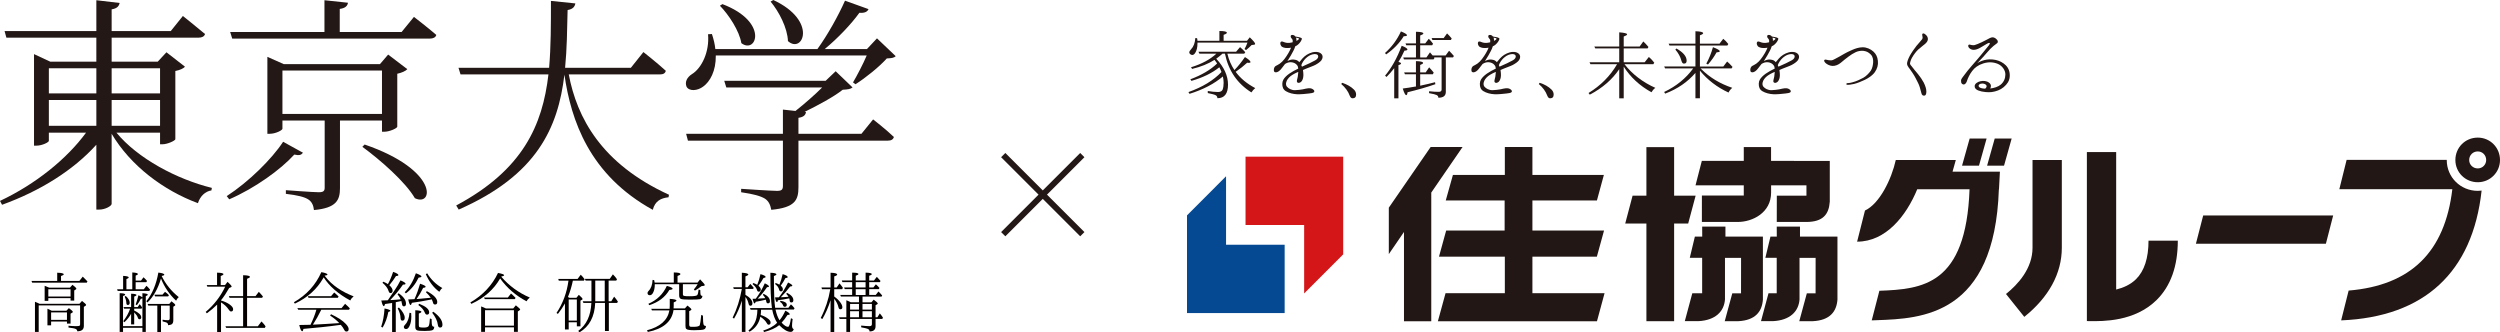 <?xml version="1.0" encoding="UTF-8"?>
<svg id="_レイヤー_2" data-name="レイヤー 2" xmlns="http://www.w3.org/2000/svg" viewBox="0 0 400.167 53.195">
  <defs>
    <style>
      .cls-1 {
        fill: #054993;
      }

      .cls-1, .cls-2, .cls-3, .cls-4, .cls-5 {
        stroke-width: 0px;
      }

      .cls-2 {
        fill: #231815;
      }

      .cls-3 {
        fill: #040000;
      }

      .cls-4 {
        fill: #d41619;
      }

      .cls-5 {
        fill: #221714;
      }
    </style>
  </defs>
  <g id="_レイヤー_1-2" data-name="レイヤー 1">
    <g>
      <path class="cls-2" d="m18.638,21.232c3.398,4.13,9.647,7.456,15.275,8.844l-.073.402c-.987.146-1.827.95-2.156,2.046-5.518-2.046-10.781-5.993-13.814-11.109v11.219c0,.329-1.023.914-1.974.914h-.475v-10.379c-3.691,4.093-9.027,7.418-15.093,9.611l-.329-.621c5.665-2.668,10.671-6.688,13.778-10.927h-5.957v1.316c0,.219-1.06.768-2.01.768h-.366v-14.655l2.595,1.206h7.382v-3.837H1.023l-.292-1.06h14.691V.037l3.728.438c-.11.512-.402.877-1.279,1.023v3.472h9.465l1.937-2.412s2.156,1.718,3.545,2.887c-.109.402-.512.584-1.023.584h-13.924v3.837h7.382l1.389-1.499,2.96,2.303c-.219.292-.804.548-1.535.694v10.927c-.036.219-1.242.804-2.083.804h-.365v-1.864h-6.98ZM7.821,10.927v4.02h7.602v-4.02h-7.602Zm0,9.209h7.602v-4.129h-7.602v4.129Zm10.05-9.209v4.02h7.748v-4.02h-7.748Zm7.748,9.209v-4.129h-7.748v4.129h7.748Z"/>
      <path class="cls-2" d="m48.498,24.449c-.292.365-.584.475-1.389.292-2.192,2.412-6.286,5.372-10.415,7.163l-.402-.512c3.544-2.302,7.236-5.957,9.026-8.698l3.179,1.754ZM66.258,2.705s2.193,1.681,3.582,2.887c-.109.402-.512.585-1.023.585h-31.647l-.329-1.06h15.093V.037l3.764.402c-.073.512-.439.877-1.316.987v3.691h9.904l1.973-2.412Zm-11.84,16.591v10.817c0,1.9-.548,3.18-4.166,3.509-.073-.731-.329-1.316-.877-1.681-.585-.402-1.718-.694-3.618-.914v-.585s4.385.329,5.263.329c.767,0,.95-.219.95-.731v-10.744h-6.761v1.315c0,.219-1.06.804-2.046.804h-.365v-12.316l2.631,1.169h15.386l1.315-1.535,3.07,2.339c-.256.292-.914.584-1.608.731v8.479c-.037.255-1.243.804-2.083.804h-.366v-1.791h-6.724Zm6.724-1.06v-6.943h-15.934v6.943h15.934Zm-2.777,4.897c11.914,4.093,11.037,10.05,8.04,8.588-1.499-2.595-5.555-6.14-8.405-8.223l.365-.366Z"/>
      <path class="cls-2" d="m91.039,11.914c1.315,6.907,5.189,14.289,16.043,19.259l-.073.402c-1.279.146-2.156.622-2.521,2.01-10.159-5.591-13.083-14.326-14.143-21.635-1.023,8.515-4.386,16.08-16.92,21.598l-.402-.658c10.671-5.701,13.814-12.828,14.764-20.977h-14.07l-.329-1.06h14.508c.292-3.399.292-6.98.292-10.708l3.91.402c-.109.548-.402.914-1.242,1.06-.073,3.143-.11,6.25-.402,9.246h10.525l2.01-2.521s2.229,1.754,3.581,2.997c-.073.402-.402.584-.95.584h-14.581Z"/>
      <path class="cls-2" d="m114.576,8.88c.037,2.521-.95,4.203-2.01,4.97-.914.694-2.229.804-2.668.037-.329-.804.11-1.535.841-2.01,1.571-.95,2.851-3.581,2.595-6.395l.621-.037c.292.877.475,1.681.548,2.412h16.335c1.645-2.266,3.362-5.372,4.422-7.748l3.764,1.352c-.183.438-.658.658-1.462.584-1.315,1.828-3.435,4.057-5.555,5.811h6.761l1.608-1.718,2.997,2.851c-.292.292-.694.329-1.425.365-1.206,1.352-3.398,3.106-5.006,4.13l-.402-.292c.658-1.133,1.608-2.924,2.193-4.312h-24.156Zm25.18,10.233s2.083,1.608,3.325,2.814c-.109.402-.438.584-.95.584h-14.326v7.418c0,2.047-.475,3.289-4.349,3.655-.146-.768-.402-1.389-1.023-1.791-.658-.402-1.791-.731-3.801-1.023v-.548s4.824.329,5.737.329c.731,0,.95-.183.95-.804v-7.236h-15.203l-.292-1.096h15.495v-3.874l2.01.219c1.389-1.096,3.07-2.558,4.276-3.764h-15.349l-.329-1.06h16.226l1.608-1.535,2.705,2.595c-.292.256-.768.329-1.572.366-1.425,1.133-3.947,2.485-6.103,3.545l.219.037c-.073.511-.438.804-1.206.914v2.558h10.086l1.864-2.302ZM115.636.658c7.492,2.851,5.445,8.077,3.033,6.25-.329-1.974-2.01-4.532-3.435-5.994l.402-.256Zm8.149-.658c7.199,3.362,4.678,8.698,2.339,6.578-.073-2.083-1.425-4.714-2.777-6.322l.438-.256Z"/>
    </g>
    <g>
      <path class="cls-3" d="m9.157,44.971v-1.316c.705.012,1.046.105,1.046.258,0,.082-.141.165-.435.27v.788h2.937l.541-.693c.27.258.529.517.752.764l-.106.2H5.15l-.106-.27h4.112Zm3.56,3.654l.411-.458c.435.329.658.552.658.646,0,.035-.035.082-.094.129l-.27.176v3.055c0,.564-.353.857-1.058.857v-.012c0-.164-.082-.282-.247-.364-.176-.082-.552-.164-1.151-.223v-.293c.435.047.846.07,1.245.07.306,0,.494-.035.552-.094.036-.036.059-.118.059-.212v-3.02h-6.627v4.253h-.599v-4.829c.282.106.529.211.717.317h6.403Zm-1.516-2.585l.399-.458c.411.317.623.529.623.623,0,.047-.024.094-.094.129l-.247.165v1.621h-.587v-.399h-3.56v.435h-.587v-2.409c.235.082.47.176.716.293h3.337Zm-.576,3.701l.399-.423c.423.305.635.505.635.611,0,.047-.024.07-.083.106l-.282.176v1.586h-.576v-.329h-2.538v.611h-.587v-2.667c.306.129.541.247.693.329h2.338Zm-2.89-3.442v1.163h3.56v-1.163h-3.56Zm.446,3.701v1.199h2.538v-1.199h-2.538Z"/>
      <path class="cls-3" d="m21.715,46.299h1.304l.423-.552c.211.188.411.399.587.623l-.129.2h-5.064l-.094-.27h.963v-2.139c.6.023.893.118.893.247,0,.082-.117.176-.364.27v1.622h.94v-2.691c.599.036.893.118.893.259,0,.082-.106.165-.353.247v.799h.858l.399-.529c.188.153.364.353.564.588l-.118.2h-1.704v1.128Zm-2.021,6.168v.669h-.541v-6.204c.588,0,.881.082.881.223,0,.094-.118.165-.341.223v4.829h3.102v-4.453c-.071.036-.153.059-.259.071-.152.341-.364.681-.623,1.01l-.2-.094c.153-.399.306-.893.446-1.48.341.141.564.258.635.341v-.67c.564.035.857.118.857.235,0,.083-.105.153-.317.235v5.733h-.541v-.669h-3.102Zm1.292-2.244c-.247.458-.611.916-1.069,1.351l-.188-.165c.47-.599.846-1.269,1.104-1.998h-.963l-.105-.258h1.222v-2.139c.564.012.858.083.858.212,0,.082-.118.152-.364.247v1.68h.564l.317-.47c0,.012.023.036.035.047.023.023.023.035.035.047.117.141.223.282.317.446l-.094.188h-1.175v.294c.752.353,1.128.717,1.128,1.093,0,.2-.106.305-.294.305-.117,0-.211-.094-.27-.293-.071-.235-.259-.494-.564-.811v1.927h-.494v-1.704Zm-.869-2.855c.423.376.646.729.646,1.093,0,.235-.106.353-.306.353-.152,0-.223-.105-.235-.329-.012-.341-.105-.669-.27-.987l.165-.129Zm8.495.188c-.176.141-.317.341-.423.576-1.069-.999-1.88-2.185-2.42-3.548-.482,1.621-1.199,2.902-2.162,3.83l-.188-.188c.952-1.175,1.598-2.702,1.927-4.594.635.071.952.188.952.341,0,.083-.141.153-.423.2.623,1.281,1.527,2.42,2.738,3.384Zm-2.843,1.363v4.218h-.588v-4.218h-1.445l-.106-.271h3.466l.353-.423c.411.306.611.505.611.599,0,.035-.035.083-.083.118l-.235.153v2.185c0,.353-.117.576-.341.67-.117.047-.293.082-.493.105,0-.211-.083-.353-.247-.423-.105-.047-.317-.118-.634-.188v-.27c.282.059.587.082.881.082.176,0,.258-.106.258-.306v-2.032h-1.398Zm.235-1.751l.411-.458c.282.2.482.376.623.541l-.117.188h-2.091l-.118-.271h1.292Z"/>
      <path class="cls-3" d="m35.378,48.096c.611.188,1.081.411,1.421.67.341.258.517.493.517.717,0,.247-.105.376-.329.376-.129,0-.247-.094-.364-.282-.305-.458-.716-.857-1.245-1.175v4.735h-.623v-4.382c-.481.481-1.022.94-1.645,1.398l-.188-.223c1.304-1.093,2.35-2.432,3.125-4.042h-2.855l-.105-.258h1.656v-1.985c.682.012,1.022.094,1.022.247,0,.082-.141.188-.435.293v1.445h.693l.399-.517c.435.388.658.646.658.752,0,.023-.035.071-.094.106l-.305.129c-.435.764-.87,1.433-1.304,1.962v.035Zm3.537,4.124v-4.547h-2.174l-.106-.27h2.28v-3.349c.728.012,1.092.105,1.092.27,0,.083-.141.188-.458.306v2.773h1.351l.529-.693c.247.258.47.505.658.752l-.129.211h-2.409v4.547h1.727l.576-.764.118.118c.223.223.399.446.541.669l-.118.235h-6.192l-.117-.259h2.832Z"/>
      <path class="cls-3" d="m52.025,44.208c1.116,1.48,2.714,2.502,4.583,3.231-.224.176-.411.388-.541.658-1.915-1.034-3.349-2.268-4.253-3.701-.035.047-.047.082-.07.117-1.011,1.774-2.515,3.137-4.547,4.089l-.153-.223c2.009-1.151,3.478-2.75,4.394-4.817.646.118.975.247.975.388,0,.083-.152.141-.458.176l.07.083Zm-1.41,5.452c0-.012,0-.024.012-.036,0-.023,0-.035.012-.047h-2.902l-.141-.258h7.073l.576-.693.106.106c.247.211.458.423.646.634l-.129.211h-4.441c-.446.905-.869,1.668-1.269,2.268-.023.047-.059.083-.082.118l.599-.023c.87-.036,1.974-.118,3.302-.2l.329-.023c-.364-.4-.869-.811-1.468-1.21l.152-.211c1.093.517,1.904,1.034,2.385,1.574.282.306.435.576.435.799,0,.27-.117.399-.364.399-.129,0-.235-.071-.317-.223-.141-.294-.341-.576-.576-.846l-.223.023c-1.81.258-3.725.447-5.757.623-.059.247-.106.376-.188.376-.165,0-.329-.329-.482-.999.788-.012,1.387-.023,1.798-.035.411-.846.717-1.622.917-2.326Zm2.373-2.244l.505-.6c.271.224.505.447.705.646l-.129.211h-4.688l-.105-.258h3.712Z"/>
      <path class="cls-3" d="m61.012,52.303c.282-.823.47-1.786.541-2.926.623.118.928.247.928.376,0,.059-.106.129-.317.176-.188.952-.481,1.774-.917,2.502l-.235-.129Zm1.116-4.312c.74-1.116,1.492-2.104,1.974-3.114.54.223.811.399.811.541,0,.094-.129.141-.411.141-.564.811-1.234,1.633-2.044,2.479.623-.035,1.175-.07,1.68-.129-.118-.282-.294-.552-.505-.799l.165-.176c.787.541,1.187,1.093,1.187,1.692,0,.258-.105.411-.329.411-.176,0-.282-.129-.306-.364-.023-.165-.059-.34-.106-.493-.2.047-.505.117-.893.188v4.77h-.588v-4.653c-.023,0-.094.012-.176.035-.34.047-.658.106-.952.141-.059.223-.129.341-.2.341-.129,0-.27-.306-.399-.905.271,0,.623-.012,1.046-.035l.047-.07Zm.799-4.477c.564.2.846.376.846.517,0,.082-.129.141-.388.152-.294.482-.646.964-1.069,1.469.353.317.529.599.529.87,0,.258-.118.388-.341.388-.141,0-.235-.106-.306-.329-.141-.458-.47-.893-.975-1.316l.129-.176c.329.141.576.271.74.388.282-.493.564-1.151.834-1.962Zm.928,5.71c.611.635.928,1.175.928,1.633,0,.306-.129.47-.376.47-.188,0-.282-.141-.293-.423-.012-.481-.165-.999-.458-1.551l.2-.129Zm1.962.893c.023.235.023.411.023.552,0,.611-.094,1.116-.294,1.516-.153.329-.329.482-.529.482-.247,0-.376-.118-.376-.353,0-.094.083-.223.247-.399.376-.4.599-1.022.658-1.856l.271.059Zm-1.034-3.349c.775-.787,1.375-1.809,1.786-3.031.599.223.893.399.893.529,0,.082-.152.141-.458.176-.494,1.034-1.163,1.868-2.033,2.514l-.188-.188Zm2.456-1.351c.599.188.893.353.893.482,0,.082-.141.152-.399.176-.306.634-.658,1.233-1.058,1.797.012,0,.071-.012.141-.012.787-.059,1.492-.129,2.138-.2-.211-.306-.47-.599-.775-.881l.141-.176c1.116.6,1.668,1.175,1.668,1.739,0,.282-.118.399-.353.399-.165,0-.27-.083-.306-.247-.059-.2-.129-.399-.223-.576l-.27.059c-.952.188-1.927.364-2.902.493-.082.235-.152.353-.211.353-.129,0-.258-.306-.376-.893.129,0,.306-.012.552-.023.2-.012.353-.012.446-.023.364-.811.658-1.633.893-2.467Zm1.845,5.651c0,.576.035.928.106,1.069.059.105.152.165.317.165-.012.293-.105.47-.282.541-.176.082-.587.129-1.246.129-.646,0-1.045-.035-1.198-.094-.2-.071-.306-.247-.306-.529v-2.69c.646.023.975.117.975.247,0,.094-.129.188-.411.282v1.904c0,.152.047.247.141.282.094.035.317.059.669.059.435,0,.693-.094.776-.27.094-.188.152-.576.188-1.187l.27.094Zm-1.986-2.444c1.069.423,1.598.87,1.598,1.375,0,.235-.118.364-.353.364-.141,0-.258-.105-.341-.317-.176-.447-.529-.858-1.045-1.222l.141-.2Zm1.281-4.876c.599.987,1.41,1.786,2.432,2.362-.176.105-.329.305-.493.599-.905-.67-1.633-1.61-2.162-2.832l.223-.129Zm.975,6.145c.987.717,1.469,1.398,1.469,2.08,0,.305-.117.458-.388.458-.2,0-.317-.153-.353-.458-.07-.611-.376-1.234-.904-1.915l.176-.165Z"/>
      <path class="cls-3" d="m80.232,44.29c1.281,1.48,2.796,2.585,4.571,3.337-.224.165-.399.364-.529.599-1.739-.928-3.149-2.15-4.218-3.654-1.022,1.774-2.561,3.137-4.605,4.065l-.165-.223c2.009-1.163,3.49-2.75,4.43-4.723.646.117.975.235.975.364,0,.07-.141.141-.458.223v.012Zm1.916,5.087l.423-.505c.458.364.693.588.693.67,0,.035-.024.07-.094.118l-.282.2v3.266h-.623v-.729h-4.629v.729h-.623v-4.077c.188.059.447.176.775.329h4.359Zm-.858-1.75l.505-.646c.188.165.411.353.623.587l.106.118-.129.2h-4.782l-.141-.258h3.818Zm-3.654,2.021v2.479h4.629v-2.479h-4.629Z"/>
      <path class="cls-3" d="m91.146,47.673h1.116l.388-.482c.4.353.6.576.6.67,0,.035-.036.082-.083.118l-.258.141v4.112h-.576v-.646h-1.304v1.151h-.599v-4.171c-.329.587-.717,1.163-1.128,1.68l-.224-.153c1.022-1.527,1.657-3.254,1.916-5.17h-1.551l-.082-.27h3.09l.505-.682c.223.211.423.447.623.74l-.117.211h-1.763c-.188.893-.446,1.774-.787,2.62,0,0,.047.023.129.071l.035.012.07.047Zm-.117.258v3.384h1.304v-3.384h-1.304Zm6.392-3.02v3.313h.423l.458-.74c.212.235.412.505.6.787l-.118.223h-1.328v4.488h-.623v-4.488h-1.563c-.094,2.209-.94,3.783-2.514,4.7l-.2-.223c1.316-.963,2.009-2.444,2.103-4.477h-1.269l-.117-.27h1.398v-3.313h-.928l-.129-.27h3.983l.505-.729c.259.258.47.505.658.787l-.118.211h-1.222Zm-.623,0h-1.516v3.313h1.516v-3.313Z"/>
      <path class="cls-3" d="m104.351,49.683l-.106-.259h2.938c.012-.247.023-.399.023-.481v-1.104c.717.035,1.069.129,1.069.27,0,.083-.141.188-.435.294v.552c0,.094-.012.235-.023.411h1.81l.411-.458c.423.329.634.528.634.623,0,.047-.023.094-.094.129l-.259.152v2.15c0,.176.059.282.165.329.071.023.247.023.541.023.587,0,.917-.094.987-.282.059-.141.141-.693.235-1.633l.27.129c0,.764.047,1.246.106,1.422.059.153.176.223.376.223,0,.294-.118.481-.341.564-.223.07-.729.118-1.527.118-.717,0-1.14-.059-1.269-.2-.106-.082-.141-.247-.141-.493v-2.526h-1.915c-.27,1.833-1.633,2.996-4.112,3.501l-.129-.27c2.103-.552,3.301-1.61,3.583-3.184h-2.796Zm3.501-4.453v-1.622c.705.012,1.058.094,1.058.259,0,.105-.141.2-.458.305v1.058h3.208l.399-.517c.505.517.752.811.752.917,0,.059-.047.094-.153.118l-.388.059c-.306.258-.646.494-1.034.705l-.176-.176c.271-.329.47-.599.611-.846h-2.362v1.575c0,.176.059.258.176.293.129.047.435.059.917.059.705,0,1.104-.059,1.21-.188.106-.153.165-.435.211-.881l.271.082c0,.4.023.646.059.764.047.106.141.165.282.165-.012.294-.153.458-.399.529-.188.047-.729.071-1.645.071-.752,0-1.222-.036-1.41-.118-.176-.083-.27-.271-.27-.576v-1.774h-3.901v.071c0,.529-.094.94-.258,1.257-.129.282-.317.435-.529.435-.247,0-.376-.118-.376-.364,0-.083.047-.188.153-.306.399-.388.623-.987.658-1.786l.259.047c.035.129.059.258.07.388h3.066Zm-4.065,3.396c1.386-.599,2.361-1.562,2.949-2.867.623.165.928.329.928.458,0,.094-.165.165-.517.188-.682,1.163-1.763,1.986-3.231,2.444l-.129-.223Z"/>
      <path class="cls-3" d="m118.742,48.143c-.305,1.011-.717,1.962-1.245,2.855l-.224-.153c.682-1.375,1.164-2.89,1.469-4.594h-1.292l-.082-.27h1.375v-2.326c.682.035,1.034.129,1.034.293,0,.083-.153.176-.458.294v1.739h.353l.423-.541c.2.2.388.423.552.646l-.105.164h-1.222v.94c.74.435,1.116.893,1.116,1.363,0,.258-.117.388-.341.388-.141,0-.223-.118-.282-.353-.083-.388-.247-.729-.494-1.058v5.604h-.576v-4.994Zm3.079,1.434c-.012.294-.023.576-.059.846.423.129.788.305,1.093.528.329.224.494.447.494.67,0,.235-.118.353-.329.353-.106,0-.2-.083-.282-.247-.164-.329-.505-.67-1.034-1.034-.211,1.046-.775,1.845-1.727,2.409l-.176-.2c.681-.564,1.116-1.246,1.292-2.068.094-.399.129-.811.141-1.257h-1.081l-.106-.27h3.513c-.165-1.175-.247-3.067-.247-5.651.634.023.963.117.963.258,0,.094-.141.176-.399.27,0,2.62.07,4.324.2,5.087h2.115l.411-.552c.176.141.364.352.576.623l-.105.2h-2.938c.141.682.353,1.269.646,1.727.353-.423.646-.928.928-1.539.47.235.705.423.705.564,0,.07-.118.118-.364.118-.317.505-.634.916-.94,1.233.411.447.752.67,1.022.67.188,0,.34-.47.47-1.387l.27.141c-.07.517-.094.87-.094,1.069,0,.305.094.493.27.541-.082.293-.247.446-.481.446-.529,0-1.14-.364-1.845-1.081-.564.47-1.375.823-2.42,1.104l-.141-.235c.893-.282,1.645-.658,2.186-1.21l.047-.035c-.364-.541-.623-1.245-.787-2.091h-1.786Zm-.094-5.698c.564.165.823.305.823.446,0,.083-.106.141-.341.176-.224.399-.494.823-.811,1.246.247.2.376.399.376.599,0,.223-.117.341-.34.341-.129,0-.212-.083-.259-.259-.094-.329-.329-.646-.717-.963l.118-.165c.282.094.494.2.634.294.212-.517.388-1.093.517-1.715Zm.693,1.469c.446.211.669.376.669.505,0,.071-.105.118-.317.118-.435.646-.928,1.257-1.492,1.833.117-.012.458-.036,1.034-.071l.176-.012c-.059-.153-.188-.317-.376-.529l.118-.164c.681.329,1.01.74,1.01,1.187,0,.223-.105.341-.317.341-.165,0-.247-.118-.282-.353-.012-.071-.023-.153-.059-.235-.552.141-1.093.247-1.622.34-.059.176-.118.259-.188.259-.094,0-.2-.247-.317-.74.129,0,.294-.012.517-.012.599-.811,1.069-1.622,1.445-2.467Zm2.855-1.469c.541.165.811.317.811.47,0,.083-.117.141-.364.153-.223.458-.481.858-.752,1.222.224.188.341.376.341.576,0,.223-.105.34-.305.34-.141,0-.247-.094-.294-.27-.07-.329-.282-.634-.658-.917l.117-.153c.211.071.399.165.587.271.223-.541.388-1.093.517-1.692Zm-.517,3.607c.482-.611.928-1.375,1.387-2.268.458.223.681.388.681.505,0,.07-.117.129-.353.141-.458.611-.963,1.187-1.492,1.716.423-.012.834-.036,1.234-.083-.094-.153-.211-.317-.364-.458l.129-.165c.681.341,1.01.729,1.01,1.175,0,.247-.105.364-.317.364-.176,0-.258-.106-.27-.282,0-.117-.035-.247-.07-.376-.717.153-1.316.247-1.81.306-.047.2-.094.294-.165.294-.105,0-.211-.259-.305-.752.293,0,.493-.012.611-.012l.094-.106Zm.165.658c.682.106,1.011.317,1.011.635,0,.223-.106.329-.317.329-.129,0-.223-.071-.282-.235-.07-.223-.235-.399-.481-.552l.07-.176Z"/>
      <path class="cls-3" d="m132.946,48.049c-.353,1.128-.799,2.138-1.316,3.02l-.259-.165c.74-1.433,1.257-2.984,1.528-4.617h-1.328l-.082-.271h1.457v-2.361c.717.023,1.057.117,1.057.293,0,.094-.152.2-.47.294v1.774h.399l.446-.658c.176.211.364.446.541.705l-.105.224h-1.281v1.175c.411.293.74.611.987.952.211.294.317.552.317.752,0,.223-.106.341-.329.341-.153,0-.258-.118-.306-.353-.094-.435-.317-.87-.669-1.328v5.311h-.587v-5.087Zm5.111.341h1.422l.376-.423c.435.317.646.517.646.623,0,.035-.012.07-.059.094l-.294.176v1.927h.294l.388-.623c.188.223.364.458.505.693l-.117.2h-1.069v1.163c0,.564-.329.834-.963.834,0-.211-.106-.341-.317-.423-.153-.059-.493-.141-1.022-.235v-.282c.552.059,1.01.094,1.339.094.247,0,.376-.105.376-.317v-.834h-3.49v2.08h-.599v-2.08h-1.069l-.106-.27h1.175v-2.726c.153.059.399.165.717.329h1.304v-.917h-2.89l-.106-.258h1.903v-.928h-1.187l-.094-.271h1.281v-.857h-1.562l-.094-.259h1.657v-1.257c.67,0,.999.07.999.223,0,.082-.129.176-.423.27v.764h1.575v-1.257c.658.012.987.094.987.235,0,.094-.141.176-.411.27v.752h.764l.458-.587c.235.247.435.47.587.658l-.094.188h-1.715v.857h.669l.399-.505c.2.176.388.364.576.576l-.105.2h-1.539v.928h1.045l.435-.552c.059.059.129.117.2.188.117.117.258.27.399.446l-.094.176h-3.055v.917Zm-.564.258h-1.422v.905h1.422v-.905Zm0,2.139v-.976h-1.422v.976h1.422Zm1.058-5.628h-1.575v.857h1.575v-.857Zm0,1.128h-1.575v.928h1.575v-.928Zm1.01,3.266v-.905h-1.504v.905h1.504Zm0,.258h-1.504v.976h1.504v-.976Z"/>
    </g>
    <path class="cls-2" d="m160.921,37.823l-.676-.675,5.992-5.992-5.992-5.992.676-.675,5.992,5.992,5.992-5.992.676.675-5.992,5.992,5.992,5.992-.676.675-5.992-5.992-5.992,5.992Z"/>
    <g>
      <g>
        <path class="cls-5" d="m196.565,13.543c0,1.448-.571,2.179-1.7,2.179,0-.212-.093-.385-.279-.479-.186-.106-.611-.212-1.262-.345v-.332c.625.106,1.169.16,1.634.16.385,0,.638-.133.744-.385.106-.293.16-.665.16-1.089,0-.332-.04-.651-.12-1.009-1.368,1.155-3.148,2.099-5.34,2.776l-.172-.279c2.232-.797,3.998-1.86,5.287-3.215-.12-.319-.239-.571-.346-.757-1.169.943-2.656,1.66-4.463,2.178l-.173-.252c1.807-.677,3.228-1.514,4.278-2.524-.027-.04-.04-.08-.066-.12-.08-.106-.186-.252-.345-.465-.983.624-2.179,1.116-3.587,1.448l-.173-.266c1.7-.518,3.069-1.249,4.065-2.178h-2.723l-.147-.306h6.017l.638-.744c.319.266.598.544.837.823l-.16.226h-2.71c.239.983.611,1.859,1.129,2.63.585-.598,1.143-1.302,1.687-2.086.585.358.89.638.89.797,0,.093-.106.133-.266.133-.04,0-.12,0-.266-.026-.545.505-1.143.983-1.847,1.461.771,1.049,1.807,1.9,3.135,2.604-.239.186-.438.425-.611.691-2.258-1.408-3.679-3.481-4.238-6.204h-.385c-.345.305-.677.571-1.009.81,1.262,1.355,1.886,2.737,1.886,4.144Zm-1.381-7.014v-1.567c.797,0,1.195.093,1.195.279,0,.106-.16.213-.518.333v.956h3.746l.439-.558c.585.558.863.903.863,1.049,0,.066-.04.106-.146.133l-.425.053c-.266.279-.558.558-.89.81l-.239-.173c.173-.292.332-.637.465-1.023h-7.997v.093c0,.664-.12,1.182-.372,1.567-.146.212-.292.319-.465.319-.12,0-.239-.053-.358-.16-.066-.066-.12-.159-.12-.266,0-.119.106-.279.292-.491.398-.412.625-1.01.678-1.794l.279.027c.026.093.053.226.066.412h3.507Z"/>
        <path class="cls-5" d="m211.512,9.651c-.199.266-.585.531-.983.744-.385.199-1.036.412-1.541.625-.133.053-.279.12-.425.186.013.146.04.305.053.465.053.518-.026.903-.159,1.155-.12.252-.306.399-.545.439-.279.027-.385-.186-.305-.452.093-.266.172-.757.199-1.222v-.08c-.226.093-.439.186-.625.293-.412.226-.771.452-1.063.863-.226.319-.398.81-.146,1.182.252.332.784.598,1.301.585.545-.026.877-.066,1.249-.133.358-.08.69-.159.89-.173.398-.026.571.04.811.213.212.159.212.385.013.478-.093.053-.252.093-.717.146-.452.053-1.315.146-1.913.12-.611-.026-1.275-.186-1.78-.492-.438-.266-.585-.69-.571-1.195.013-.491.239-.823.571-1.155.319-.319.771-.625,1.249-.89.226-.12.479-.252.731-.372-.014-.212-.053-.372-.173-.531-.212-.306-.571-.439-.85-.478-.266-.04-.571,0-.85.133-.093.04-.159.08-.239.133-.172.226-.345.425-.504.651-.319.452-.678.69-.97.69-.293-.013-.319-.186-.319-.425,0-.226.106-.465.279-.585.199-.106.425-.212.678-.385.518-.358.983-1.023,1.381-1.7.199-.345.319-.598.412-.85-.106.013-.212.026-.319.04-.412.04-.81,0-1.103-.173-.279-.186-.358-.598-.252-.757.16-.212.385-.066.678.04.279.093.637.12,1.049.026l.199-.04c.066-.372-.04-.492-.173-.638-.159-.159-.159-.372-.08-.478.093-.08.292-.106.505.013.08.04.133.093.186.173.186.026.412.08.492.093.12.013.385.08.492.159.119.093.053.213-.053.425-.093.199-.398.585-.704.771-.08.053-.159.093-.239.12-.08.266-.199.544-.319.757-.292.571-.478.877-.81,1.395-.04.066-.08.133-.133.199.106-.04.226-.093.306-.12.292-.12.585-.147.903-.08.293.04.505.159.704.398.053-.066.106-.16.173-.213.439-.571.823-.917,1.421-1.195.598-.279,1.355-.358,1.819-.026.479.345.306.863.12,1.129Zm-3.998-3.109c.066-.04.12-.066.173-.093.199-.106.266-.239.226-.279-.04-.053-.133-.093-.319-.12-.053-.013-.106-.013-.146-.027.04.106.066.213.066.333.013.053.013.106,0,.186Zm3.441,2.312c-.08-.146-.359-.266-.824-.16-.452.093-.81.359-1.116.638-.279.266-.585.704-.717,1.103.04.08.08.173.106.239.12-.04.226-.106.345-.16.558-.239,1.195-.531,1.74-.837.558-.292.558-.664.465-.823Z"/>
        <path class="cls-5" d="m214.823,13.251c.784.252,1.421.611,1.9,1.089.239.239.345.504.345.797,0,.398-.199.598-.571.598-.213,0-.346-.159-.465-.452-.239-.664-.704-1.289-1.341-1.833l.133-.199Z"/>
        <path class="cls-5" d="m221.692,8.482c1.076-.957,1.94-2.112,2.55-3.454.638.252.97.465.97.611,0,.106-.173.159-.518.159-.704,1.129-1.647,2.099-2.816,2.909l-.186-.226Zm2.564,1.674c0,.093-.12.186-.412.266v5.313h-.677v-4.822c-.359.479-.771.943-1.235,1.408l-.226-.212c1.023-1.222,1.926-2.817,2.656-4.783.611.226.917.439.917.598,0,.106-.159.172-.478.186-.306.691-.625,1.289-.957,1.807.293.066.412.146.412.239Zm3.068,1.727v1.833c.97-.212,1.767-.385,2.378-.558l.053.318c-1.368.479-2.856.903-4.45,1.289-.04.306-.106.465-.213.465-.146,0-.345-.358-.558-1.063.664-.08,1.315-.186,1.966-.306h.093c.027,0,.053,0,.053-.013v-1.966h-1.767l-.12-.292h1.886v-1.807c.771.013,1.143.12,1.143.292,0,.106-.16.213-.465.319v1.196h.877l.558-.811c.213.212.452.492.731.837l-.133.266h-2.033Zm4.105-2.696v5.513c0,.638-.398.943-1.195.943,0-.2-.093-.333-.266-.425-.186-.093-.585-.199-1.222-.306v-.305c.611.066,1.129.093,1.541.093.305,0,.465-.12.465-.358v-5.154h-1.222l.04.04.04.053-.146.226h-4.742l-.106-.306h2.032v-1.953h-1.554l-.12-.306h1.674v-1.859c.797.013,1.182.106,1.182.279,0,.093-.172.199-.505.319v1.262h.811l.558-.731.173.16c.186.186.345.412.518.638l-.146.239h-1.913v1.953h.997l.571-.824c.16.199.306.359.425.505h2.072l.558-.757c.266.266.531.544.771.836l-.133.226h-1.156Zm-.345-3.095l.544-.744c.279.266.531.544.744.811l-.133.239h-2.963l-.12-.306h1.926Z"/>
        <path class="cls-5" d="m243.134,9.651c-.199.266-.585.531-.983.744-.385.199-1.036.412-1.541.625-.133.053-.279.12-.425.186.013.146.04.305.053.465.053.518-.026.903-.159,1.155-.12.252-.306.399-.545.439-.279.027-.385-.186-.305-.452.093-.266.172-.757.199-1.222v-.08c-.226.093-.439.186-.625.293-.412.226-.771.452-1.063.863-.226.319-.398.81-.146,1.182.252.332.784.598,1.301.585.545-.026.877-.066,1.249-.133.358-.08.69-.159.89-.173.398-.026.571.04.811.213.212.159.212.385.013.478-.093.053-.252.093-.717.146-.452.053-1.315.146-1.913.12-.611-.026-1.275-.186-1.78-.492-.438-.266-.585-.69-.571-1.195.013-.491.239-.823.571-1.155.319-.319.771-.625,1.249-.89.226-.12.479-.252.731-.372-.014-.212-.053-.372-.173-.531-.212-.306-.571-.439-.85-.478-.266-.04-.571,0-.85.133-.093.04-.159.08-.239.133-.172.226-.345.425-.504.651-.319.452-.678.69-.97.69-.293-.013-.319-.186-.319-.425,0-.226.106-.465.279-.585.199-.106.425-.212.678-.385.518-.358.983-1.023,1.381-1.7.199-.345.319-.598.412-.85-.106.013-.212.026-.319.04-.412.04-.81,0-1.103-.173-.279-.186-.358-.598-.252-.757.16-.212.385-.066.678.04.279.093.637.12,1.049.026l.199-.04c.066-.372-.04-.492-.173-.638-.159-.159-.159-.372-.08-.478.093-.08.292-.106.505.013.08.04.133.093.186.173.186.026.412.08.492.093.12.013.385.08.492.159.119.093.053.213-.053.425-.093.199-.398.585-.704.771-.08.053-.159.093-.239.12-.08.266-.199.544-.319.757-.292.571-.478.877-.81,1.395-.04.066-.08.133-.133.199.106-.04.226-.093.306-.12.292-.12.585-.147.903-.08.293.04.505.159.704.398.053-.066.106-.16.173-.213.439-.571.823-.917,1.421-1.195.598-.279,1.355-.358,1.819-.026.479.345.306.863.12,1.129Zm-3.998-3.109c.066-.04.12-.066.173-.093.199-.106.266-.239.226-.279-.04-.053-.133-.093-.319-.12-.053-.013-.106-.013-.146-.027.04.106.066.213.066.333.013.053.013.106,0,.186Zm3.441,2.312c-.08-.146-.359-.266-.824-.16-.452.093-.81.359-1.116.638-.279.266-.585.704-.717,1.103.04.08.08.173.106.239.12-.04.226-.106.345-.16.558-.239,1.195-.531,1.74-.837.558-.292.558-.664.465-.823Z"/>
        <path class="cls-5" d="m246.445,13.251c.784.252,1.421.611,1.9,1.089.239.239.345.504.345.797,0,.398-.199.598-.571.598-.213,0-.346-.159-.465-.452-.239-.664-.704-1.289-1.341-1.833l.133-.199Z"/>
        <path class="cls-5" d="m259.186,9.97v-2.218h-3.839l-.146-.306h3.985v-2.272c.837.066,1.262.173,1.262.319,0,.106-.186.226-.544.359v1.594h2.55l.585-.81c.226.199.465.465.717.757l.106.12-.133.239h-3.825v2.218h3.347l.677-.85c.332.279.625.585.864.917l-.147.239h-4.622c1.275,1.621,2.922,2.883,4.941,3.786-.266.199-.465.439-.624.704-1.873-1.036-3.361-2.404-4.437-4.105v5.075h-.717v-4.662c-1.156,1.7-2.737,3.042-4.716,4.078l-.199-.266c1.939-1.182,3.467-2.723,4.57-4.61h-4.264l-.146-.305h4.756Z"/>
        <path class="cls-5" d="m271.383,10.647v-3.361h-4.157l-.133-.293h4.29v-1.992c.824.026,1.235.133,1.235.319,0,.093-.172.212-.518.332v1.341h3.135l.598-.784c.305.239.571.531.81.837l-.146.239h-4.397v3.361h3.746l.611-.797c.226.186.518.465.863.863l-.146.239h-4.968l.08.08c1.395,1.395,3.069,2.378,4.995,3.028-.266.226-.479.479-.598.757-1.82-.837-3.361-2.019-4.583-3.507v4.424h-.717v-4.065c-1.262,1.461-2.856,2.564-4.848,3.321l-.159-.266c1.94-.917,3.48-2.179,4.649-3.773h-4.503l-.133-.306h4.994Zm-3.042-2.883c1.089.611,1.634,1.275,1.634,1.94,0,.332-.133.478-.439.478-.186,0-.305-.146-.398-.465-.159-.625-.491-1.222-.97-1.78l.173-.173Zm4.782,2.418c.439-.797.797-1.674,1.063-2.63.731.279,1.089.491,1.089.651,0,.106-.173.159-.518.186-.345.637-.797,1.288-1.368,1.939l-.266-.146Z"/>
        <path class="cls-5" d="m287.778,9.651c-.199.266-.585.531-.983.744-.385.199-1.036.412-1.541.625-.133.053-.279.12-.425.186.013.146.04.305.053.465.053.518-.026.903-.159,1.155-.12.252-.306.399-.545.439-.279.027-.385-.186-.305-.452.093-.266.172-.757.199-1.222v-.08c-.226.093-.439.186-.625.293-.412.226-.771.452-1.063.863-.226.319-.398.81-.146,1.182.252.332.784.598,1.301.585.545-.026.877-.066,1.249-.133.358-.08.69-.159.89-.173.398-.026.571.04.811.213.212.159.212.385.013.478-.093.053-.252.093-.717.146-.452.053-1.315.146-1.913.12-.611-.026-1.275-.186-1.78-.492-.438-.266-.585-.69-.571-1.195.013-.491.239-.823.571-1.155.319-.319.771-.625,1.249-.89.226-.12.479-.252.731-.372-.014-.212-.053-.372-.173-.531-.212-.306-.571-.439-.85-.478-.266-.04-.571,0-.85.133-.093.04-.159.08-.239.133-.172.226-.345.425-.504.651-.319.452-.678.69-.97.69-.293-.013-.319-.186-.319-.425,0-.226.106-.465.279-.585.199-.106.425-.212.678-.385.518-.358.983-1.023,1.381-1.7.199-.345.319-.598.412-.85-.106.013-.212.026-.319.04-.412.04-.81,0-1.103-.173-.279-.186-.358-.598-.252-.757.16-.212.385-.066.678.04.279.093.637.12,1.049.026l.199-.04c.066-.372-.04-.492-.173-.638-.159-.159-.159-.372-.08-.478.093-.08.292-.106.505.013.08.04.133.093.186.173.186.026.412.08.492.093.12.013.385.08.492.159.119.093.053.213-.053.425-.093.199-.398.585-.704.771-.08.053-.159.093-.239.12-.08.266-.199.544-.319.757-.292.571-.478.877-.81,1.395-.04.066-.08.133-.133.199.106-.04.226-.093.306-.12.292-.12.585-.147.903-.08.293.04.505.159.704.398.053-.066.106-.16.173-.213.439-.571.823-.917,1.421-1.195.598-.279,1.355-.358,1.819-.026.479.345.306.863.12,1.129Zm-3.998-3.109c.066-.04.12-.066.173-.093.199-.106.266-.239.226-.279-.04-.053-.133-.093-.319-.12-.053-.013-.106-.013-.146-.027.04.106.066.213.066.333.013.053.013.106,0,.186Zm3.441,2.312c-.08-.146-.359-.266-.824-.16-.452.093-.81.359-1.116.638-.279.266-.585.704-.717,1.103.04.08.08.173.106.239.12-.04.226-.106.345-.16.558-.239,1.195-.531,1.74-.837.558-.292.558-.664.465-.823Z"/>
        <path class="cls-5" d="m299.83,9.93c.013-.345-.027-.85-.385-1.209-.385-.385-.731-.531-1.209-.585-.412-.04-.89.066-1.195.212-.332.146-.863.478-1.182.731-.345.239-.837.664-1.209.97-.398.332-.89.518-1.301.505-.412,0-.85-.226-1.076-.412-.226-.186-.345-.425-.266-.518.106-.133.266-.08.385-.053.199.053.439.093.717.093.279-.013.531-.199.757-.306.226-.106.997-.544,1.329-.744.332-.186.797-.425,1.275-.624.492-.213,1.049-.412,1.674-.425.651,0,1.302.293,1.74.704.399.372.638.823.704,1.488.066.637-.093,1.222-.491,1.793-.398.558-1.076.983-1.608,1.235-.518.239-1.116.505-1.713.651-.465.106-.863.146-1.01.146-.146-.013-.239-.053-.239-.12s.066-.146.212-.159c.133-.013.279.013.837-.146.571-.147,1.209-.452,1.673-.704.439-.239.943-.757,1.196-1.129.252-.359.372-.983.385-1.395Z"/>
        <path class="cls-5" d="m306.075,9.186c-.226.385-.346.837-.346.996s.239.385.398.598c.147.212.518.651.877,1.076.345.425.664.877.917,1.355.266.531.425,1.036.425,1.448,0,.398-.106.624-.319.65-.226.04-.412-.106-.465-.358-.066-.252-.146-.531-.266-.97-.12-.439-.385-.917-.651-1.435-.252-.518-.664-1.089-.85-1.355-.186-.279-.518-.624-.544-.943s.199-.863.439-1.315c.239-.452.757-1.195,1.063-1.581.319-.385.797-.903.917-1.076.12-.186.066-.425.026-.558-.026-.146-.04-.279.066-.345.16-.08.346.053.532.239.199.173.305.425.292.678-.013.252-.159.478-.425.717-.266.239-.77.598-1.116.917-.345.318-.744.863-.969,1.262Z"/>
        <path class="cls-5" d="m321.101,13.583c-.492.558-1.089.877-1.767,1.049-.678.186-1.329.16-2.126.013-.81-.172-1.129-.452-1.129-.85-.013-.398.505-.717.943-.797.452-.093.983-.066,1.382.252.345.279.332.598.172.917.638-.08,1.235-.266,1.661-.611.518-.425.757-1.023.757-1.634.013-.611-.439-1.355-1.182-1.687-.744-.319-1.541-.345-2.364-.08-.837.266-1.368.677-1.767,1.209-.398.518-.691,1.143-.797,1.488-.106.345-.226.531-.398.624-.08.04-.226.106-.439-.066-.146-.119-.16-.398-.146-.585.013-.172.345-.598.585-.903.252-.319.598-.811,1.049-1.302.452-.492,1.169-1.368,1.461-1.7.279-.346,1.195-1.448,1.342-1.647.146-.186.212-.333.146-.385-.066-.066-.293.026-.425.106-.146.093-.797.479-1.169.691-.385.199-.664.292-.996.292s-.558-.172-.69-.292c-.133-.133-.186-.332-.147-.425.053-.133.186-.146.293-.106.12.026.279.08.452.08.172.013.332-.013.744-.186.398-.159.93-.412,1.381-.651.452-.239.731-.412.983-.425.266-.014.531.146.704.345.173.186.186.306.159.425-.026.12-.093.186-.279.306-.186.106-.585.452-.943.811-.359.372-.797.917-1.116,1.262,0,0-.319.345-.943.996.186-.133.372-.239.731-.372.518-.186,1.063-.292,1.74-.226.691.066,1.249.279,1.754.638.505.358.903.89.97,1.66.066.731-.133,1.262-.585,1.767Zm-3.826-.212c-.425.013-.69.266-.504.531.106.146.438.279.996.292.518-.465.053-.823-.492-.823Z"/>
      </g>
      <g>
        <g>
          <path class="cls-5" d="m325.34,25.611v14.048c0,3.307-2.311,5.85-4.248,7.4l2.929,3.661c3.93-3.143,6.008-6.969,6.008-11.061v-14.048h-4.689Z"/>
          <path class="cls-5" d="m343.906,38.526c0,2.779-.672,4.851-1.999,6.16-.89.877-2.029,1.376-3.178,1.661v-22.003h-4.689v27.052l.416.003c2.16.03,7.219.1,10.743-3.376,2.253-2.222,3.396-5.418,3.396-9.497h-4.689Z"/>
        </g>
        <polygon class="cls-5" points="352.657 34.493 351.492 39.015 372.298 39.015 373.463 34.493 352.657 34.493"/>
        <g>
          <path class="cls-5" d="m391.644,25.619c0-.009.001-.017.001-.025h-16.029l-1.166,4.688h18.086c-1.188,10.07-6.644,15.4-16.597,16.229l-1.199,4.77c13.33-.541,21.045-7.707,22.484-20.774-.2.024-.402.041-.609.041-2.775,0-4.971-2.193-4.971-4.929Z"/>
          <path class="cls-5" d="m396.61,29.169c-2.002,0-3.586-1.583-3.586-3.557,0-2.003,1.584-3.586,3.586-3.586,1.973,0,3.558,1.583,3.558,3.586,0,1.973-1.584,3.557-3.558,3.557Zm0-4.931c-.776,0-1.375.598-1.375,1.375,0,.747.599,1.345,1.375,1.345.747,0,1.345-.598,1.345-1.345,0-.777-.598-1.375-1.345-1.375Z"/>
        </g>
        <g>
          <path class="cls-5" d="m320.12,27.48h-7.584l.525-1.87h-9.608c-.678,3.056-2.582,6.993-4.933,8.089l-1.258,4.983c4.581,0,7.853-4.091,9.622-8.383h8.375c-.556,15.345-7.524,15.986-14.432,16.244l-1.224,4.738.863-.032c7.04-.255,18.811-.683,19.486-20.95h.02l.147-2.819Z"/>
          <path class="cls-5" d="m322.001,22.17l-1.221,4.346h-2.712l1.221-4.346h2.712Z"/>
          <path class="cls-5" d="m317.991,22.17l-1.221,4.346h-2.712l1.221-4.346h2.712Z"/>
        </g>
      </g>
      <g>
        <polygon class="cls-4" points="199.369 25.078 199.369 36.019 208.75 36.019 208.75 46.973 215 40.714 215 25.078 199.369 25.078"/>
        <polygon class="cls-1" points="205.631 50.11 205.631 39.169 196.25 39.169 196.25 28.215 190 34.474 190 50.11 205.631 50.11"/>
      </g>
      <g>
        <g>
          <polygon class="cls-5" points="234.109 23.532 228.999 23.532 222.303 33.241 222.303 40.675 224.73 37.131 224.73 51.427 229.099 51.427 229.099 30.821 234.109 23.532"/>
          <polygon class="cls-5" points="245.288 41.079 255.606 41.079 256.753 36.906 245.288 36.906 245.288 32.09 255.614 32.09 256.726 28.002 245.288 28.002 245.288 23.533 240.875 23.533 240.875 28.002 232.564 28.002 231.416 32.09 240.842 32.09 240.842 36.906 231.482 36.906 230.335 41.079 240.875 41.079 240.875 46.936 231.382 46.936 230.156 51.419 255.623 51.419 256.835 46.936 245.288 46.936 245.288 41.079"/>
        </g>
        <polygon class="cls-5" points="271.416 31.32 267.972 31.32 267.972 23.556 263.535 23.556 263.535 31.32 261.322 31.32 260.142 35.785 263.535 35.785 263.535 51.41 267.972 51.41 267.972 35.785 270.221 35.785 271.416 31.32"/>
        <path class="cls-5" d="m284.398,36.268l.007,1.604h-1.015l-.815,3.398h1.817v5.676h-1.317l-1.198,4.459h1.921c2.734-.142,4.102-1.555,4.246-3.469v-6.665h2.576l-.006,5.681-1.401.002-1.208,4.457h2.181c2.724-.142,3.785-1.533,3.929-3.447v-10.095l-5.997.004v-1.605l-3.722.001Z"/>
        <path class="cls-5" d="m272.463,36.268l.007,1.604h-1.178l-.815,3.398h1.981v5.676h-1.579l-1.198,4.459h2.184c2.734-.142,4.102-1.555,4.246-3.469v-6.665h2.576l-.006,5.681-1.401.002-1.208,4.457h2.181c2.724-.142,3.785-1.533,3.929-3.447v-10.095l-5.997.004v-1.605l-3.722.001Z"/>
        <path class="cls-5" d="m284.408,31.316h4.743v-1.654h-5.656v1.167c0,3.221-2.966,4.698-5.332,4.698h-5.749l.003-4.229h6.703v-1.636h-7.722l1.008-3.913h6.715v-2.212h4.368v2.212l9.398.015v6.513c-.139,2.052-1.104,3.241-3.735,3.252h-4.751l.008-4.213Z"/>
      </g>
    </g>
  </g>
</svg>